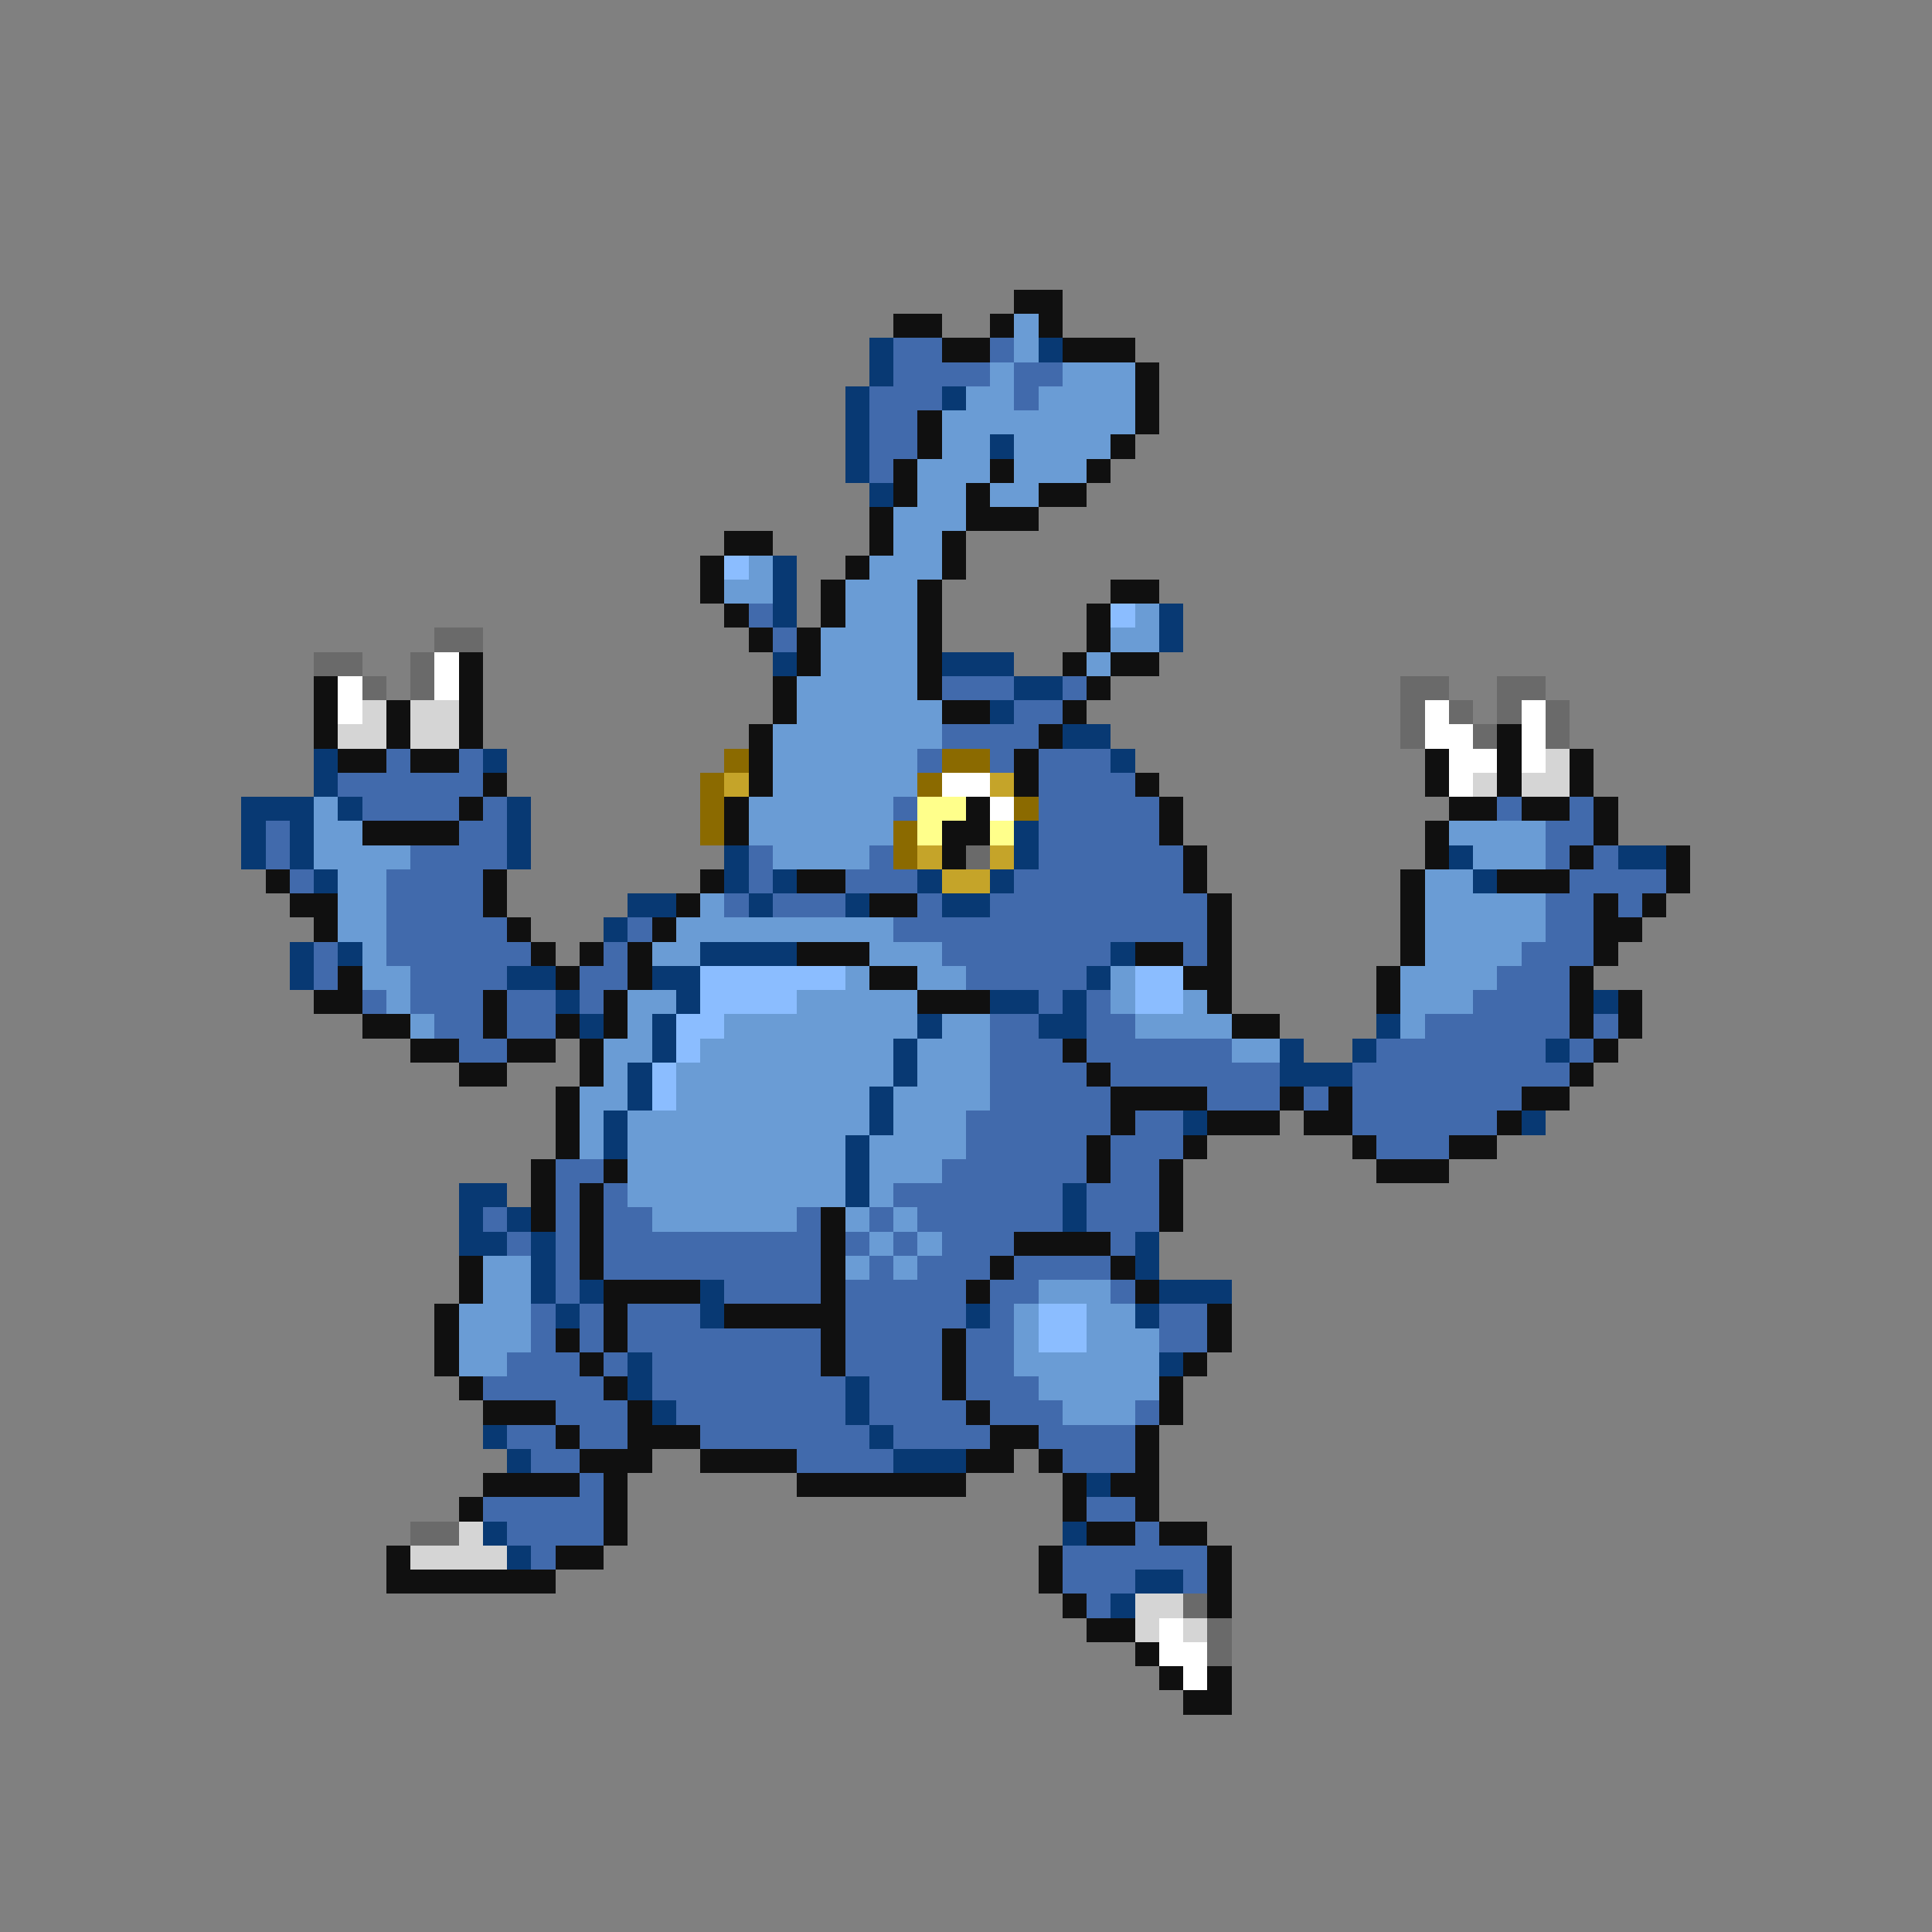 <svg xmlns="http://www.w3.org/2000/svg" viewBox="0 -0.5 80 80" shape-rendering="crispEdges">
<rect x="0" y="-0.5" width="80" height="80" fill="#808080" stroke="none"/>
<path stroke="#101010" d="M42 12h2M37 13h2M41 13h1M43 13h1M39 14h2M44 14h3M47 15h1M47 16h1M38 17h1M47 17h1M38 18h1M46 18h1M37 19h1M41 19h1M45 19h1M37 20h1M40 20h1M43 20h2M36 21h1M40 21h3M30 22h2M36 22h1M39 22h1M29 23h1M35 23h1M39 23h1M29 24h1M34 24h1M38 24h1M46 24h2M30 25h1M34 25h1M38 25h1M45 25h1M31 26h1M33 26h1M38 26h1M45 26h1M19 27h1M33 27h1M38 27h1M44 27h1M46 27h2M13 28h1M19 28h1M32 28h1M38 28h1M45 28h1M13 29h1M16 29h1M19 29h1M32 29h1M39 29h2M44 29h1M13 30h1M16 30h1M19 30h1M31 30h1M43 30h1M62 30h1M14 31h2M17 31h2M31 31h1M42 31h1M59 31h1M62 31h1M65 31h1M20 32h1M31 32h1M42 32h1M47 32h1M59 32h1M62 32h1M65 32h1M19 33h1M30 33h1M40 33h1M48 33h1M60 33h2M63 33h2M66 33h1M15 34h4M30 34h1M39 34h2M48 34h1M59 34h1M66 34h1M39 35h1M49 35h1M59 35h1M65 35h1M69 35h1M11 36h1M20 36h1M29 36h1M33 36h2M49 36h1M58 36h1M62 36h3M69 36h1M12 37h2M20 37h1M28 37h1M36 37h2M50 37h1M58 37h1M66 37h1M68 37h1M13 38h1M21 38h1M27 38h1M50 38h1M58 38h1M66 38h2M22 39h1M24 39h1M26 39h1M33 39h3M47 39h2M50 39h1M58 39h1M66 39h1M14 40h1M23 40h1M26 40h1M36 40h2M49 40h2M57 40h1M65 40h1M13 41h2M20 41h1M25 41h1M38 41h3M50 41h1M57 41h1M65 41h1M67 41h1M15 42h2M20 42h1M23 42h1M25 42h1M51 42h2M65 42h1M67 42h1M17 43h2M21 43h2M24 43h1M44 43h1M66 43h1M19 44h2M24 44h1M45 44h1M65 44h1M23 45h1M46 45h4M53 45h1M55 45h1M63 45h2M23 46h1M46 46h1M50 46h3M54 46h2M62 46h1M23 47h1M45 47h1M49 47h1M56 47h1M60 47h2M22 48h1M25 48h1M45 48h1M48 48h1M57 48h3M22 49h1M24 49h1M48 49h1M22 50h1M24 50h1M34 50h1M48 50h1M24 51h1M34 51h1M42 51h4M19 52h1M24 52h1M34 52h1M41 52h1M46 52h1M19 53h1M25 53h4M34 53h1M40 53h1M47 53h1M18 54h1M25 54h1M30 54h5M50 54h1M18 55h1M23 55h1M25 55h1M34 55h1M39 55h1M50 55h1M18 56h1M24 56h1M34 56h1M39 56h1M49 56h1M19 57h1M25 57h1M39 57h1M48 57h1M20 58h3M26 58h1M40 58h1M48 58h1M23 59h1M26 59h3M41 59h2M47 59h1M24 60h3M29 60h4M40 60h2M43 60h1M47 60h1M20 61h4M25 61h1M33 61h7M44 61h1M46 61h2M19 62h1M25 62h1M44 62h1M47 62h1M25 63h1M45 63h2M48 63h2M16 64h1M23 64h2M43 64h1M50 64h1M16 65h7M43 65h1M50 65h1M44 66h1M50 66h1M45 67h2M47 68h1M48 69h1M50 69h1M49 70h2" />
<path stroke="#6a9cd5" d="M42 13h1M42 14h1M41 15h1M44 15h3M40 16h2M43 16h4M39 17h8M39 18h2M42 18h4M38 19h3M42 19h3M38 20h2M41 20h2M37 21h3M37 22h2M31 23h1M36 23h3M30 24h2M35 24h3M35 25h3M47 25h1M34 26h4M46 26h2M34 27h4M45 27h1M33 28h5M33 29h6M32 30h7M32 31h6M32 32h6M13 33h1M31 33h6M13 34h2M31 34h6M60 34h4M13 35h4M32 35h4M61 35h3M14 36h2M59 36h2M14 37h2M29 37h1M59 37h5M14 38h2M28 38h9M59 38h5M15 39h1M27 39h2M36 39h3M59 39h4M15 40h2M35 40h1M38 40h2M46 40h1M58 40h4M16 41h1M26 41h2M33 41h5M46 41h1M49 41h1M58 41h3M17 42h1M26 42h1M30 42h8M39 42h2M47 42h4M58 42h1M25 43h2M29 43h8M38 43h3M51 43h2M25 44h1M28 44h9M38 44h3M24 45h2M28 45h8M37 45h4M24 46h1M26 46h10M37 46h3M24 47h1M26 47h9M36 47h4M26 48h9M36 48h3M26 49h9M36 49h1M27 50h6M35 50h1M37 50h1M36 51h1M38 51h1M20 52h2M35 52h1M37 52h1M20 53h2M43 53h3M19 54h3M42 54h1M45 54h2M19 55h3M42 55h1M45 55h3M19 56h2M42 56h6M43 57h5M44 58h3" />
<path stroke="#083973" d="M36 14h1M43 14h1M36 15h1M35 16h1M39 16h1M35 17h1M35 18h1M41 18h1M35 19h1M36 20h1M32 23h1M32 24h1M32 25h1M48 25h1M48 26h1M32 27h1M39 27h3M42 28h2M41 29h1M44 30h2M13 31h1M20 31h1M46 31h1M13 32h1M10 33h3M14 33h1M21 33h1M10 34h1M12 34h1M21 34h1M42 34h1M10 35h1M12 35h1M21 35h1M30 35h1M42 35h1M60 35h1M67 35h2M13 36h1M30 36h1M32 36h1M38 36h1M41 36h1M61 36h1M26 37h2M31 37h1M35 37h1M39 37h2M25 38h1M12 39h1M14 39h1M29 39h4M46 39h1M12 40h1M21 40h2M27 40h2M45 40h1M23 41h1M28 41h1M41 41h2M44 41h1M66 41h1M24 42h1M27 42h1M38 42h1M43 42h2M57 42h1M27 43h1M37 43h1M53 43h1M56 43h1M64 43h1M26 44h1M37 44h1M53 44h3M26 45h1M36 45h1M25 46h1M36 46h1M49 46h1M63 46h1M25 47h1M35 47h1M35 48h1M19 49h2M35 49h1M44 49h1M19 50h1M21 50h1M44 50h1M19 51h2M22 51h1M47 51h1M22 52h1M47 52h1M22 53h1M24 53h1M29 53h1M48 53h3M23 54h1M29 54h1M40 54h1M47 54h1M26 56h1M48 56h1M26 57h1M35 57h1M27 58h1M35 58h1M20 59h1M36 59h1M21 60h1M37 60h3M45 61h1M20 63h1M44 63h1M21 64h1M47 65h2M46 66h1" />
<path stroke="#416aac" d="M37 14h2M41 14h1M37 15h4M42 15h2M36 16h3M42 16h1M36 17h2M36 18h2M36 19h1M31 25h1M32 26h1M39 28h3M44 28h1M42 29h2M39 30h4M16 31h1M19 31h1M38 31h1M41 31h1M43 31h3M14 32h6M43 32h4M15 33h4M20 33h1M37 33h1M43 33h5M62 33h1M65 33h1M11 34h1M19 34h2M43 34h5M64 34h2M11 35h1M17 35h4M31 35h1M36 35h1M43 35h6M64 35h1M66 35h1M12 36h1M16 36h4M31 36h1M35 36h3M42 36h7M65 36h4M16 37h4M30 37h1M32 37h3M38 37h1M41 37h9M64 37h2M67 37h1M16 38h5M26 38h1M37 38h13M64 38h2M13 39h1M16 39h6M25 39h1M39 39h7M49 39h1M63 39h3M13 40h1M17 40h4M24 40h2M40 40h5M62 40h3M15 41h1M17 41h3M21 41h2M24 41h1M43 41h1M45 41h1M61 41h4M18 42h2M21 42h2M41 42h2M45 42h2M59 42h6M66 42h1M19 43h2M41 43h3M45 43h6M57 43h7M65 43h1M41 44h4M46 44h7M56 44h9M41 45h5M50 45h3M54 45h1M56 45h7M40 46h6M47 46h2M56 46h6M40 47h5M46 47h3M57 47h3M23 48h2M39 48h6M46 48h2M23 49h1M25 49h1M37 49h7M45 49h3M20 50h1M23 50h1M25 50h2M33 50h1M36 50h1M38 50h6M45 50h3M21 51h1M23 51h1M25 51h9M35 51h1M37 51h1M39 51h3M46 51h1M23 52h1M25 52h9M36 52h1M38 52h3M42 52h4M23 53h1M30 53h4M35 53h5M41 53h2M46 53h1M22 54h1M24 54h1M26 54h3M35 54h5M41 54h1M48 54h2M22 55h1M24 55h1M26 55h8M35 55h4M40 55h2M48 55h2M21 56h3M25 56h1M27 56h7M35 56h4M40 56h2M20 57h5M27 57h8M36 57h3M40 57h3M23 58h3M28 58h7M36 58h4M41 58h3M47 58h1M21 59h2M24 59h2M29 59h7M37 59h4M43 59h4M22 60h2M33 60h4M44 60h3M24 61h1M20 62h5M45 62h2M21 63h4M47 63h1M22 64h1M44 64h6M44 65h3M49 65h1M45 66h1" />
<path stroke="#8bbdff" d="M30 23h1M46 25h1M29 40h6M47 40h2M29 41h4M47 41h2M28 42h2M28 43h1M27 44h1M27 45h1M43 54h2M43 55h2" />
<path stroke="#6a6a6a" d="M18 26h2M13 27h2M17 27h1M15 28h1M17 28h1M58 28h2M62 28h2M58 29h1M60 29h1M62 29h1M64 29h1M58 30h1M61 30h1M64 30h1M40 35h1M17 63h2M49 66h1M50 67h1M50 68h1" />
<path stroke="#ffffff" d="M18 27h1M14 28h1M18 28h1M14 29h1M59 29h1M63 29h1M59 30h2M63 30h1M60 31h2M63 31h1M39 32h2M60 32h1M41 33h1M48 67h1M48 68h2M49 69h1" />
<path stroke="#d5d5d5" d="M15 29h1M17 29h2M14 30h2M17 30h2M64 31h1M61 32h1M63 32h2M19 63h1M17 64h4M47 66h2M47 67h1M49 67h1" />
<path stroke="#8b6a00" d="M30 31h1M39 31h2M29 32h1M38 32h1M29 33h1M42 33h1M29 34h1M37 34h1M37 35h1" />
<path stroke="#c5a429" d="M30 32h1M41 32h1M38 35h1M41 35h1M39 36h2" />
<path stroke="#ffff8b" d="M38 33h2M38 34h1M41 34h1" />
</svg>